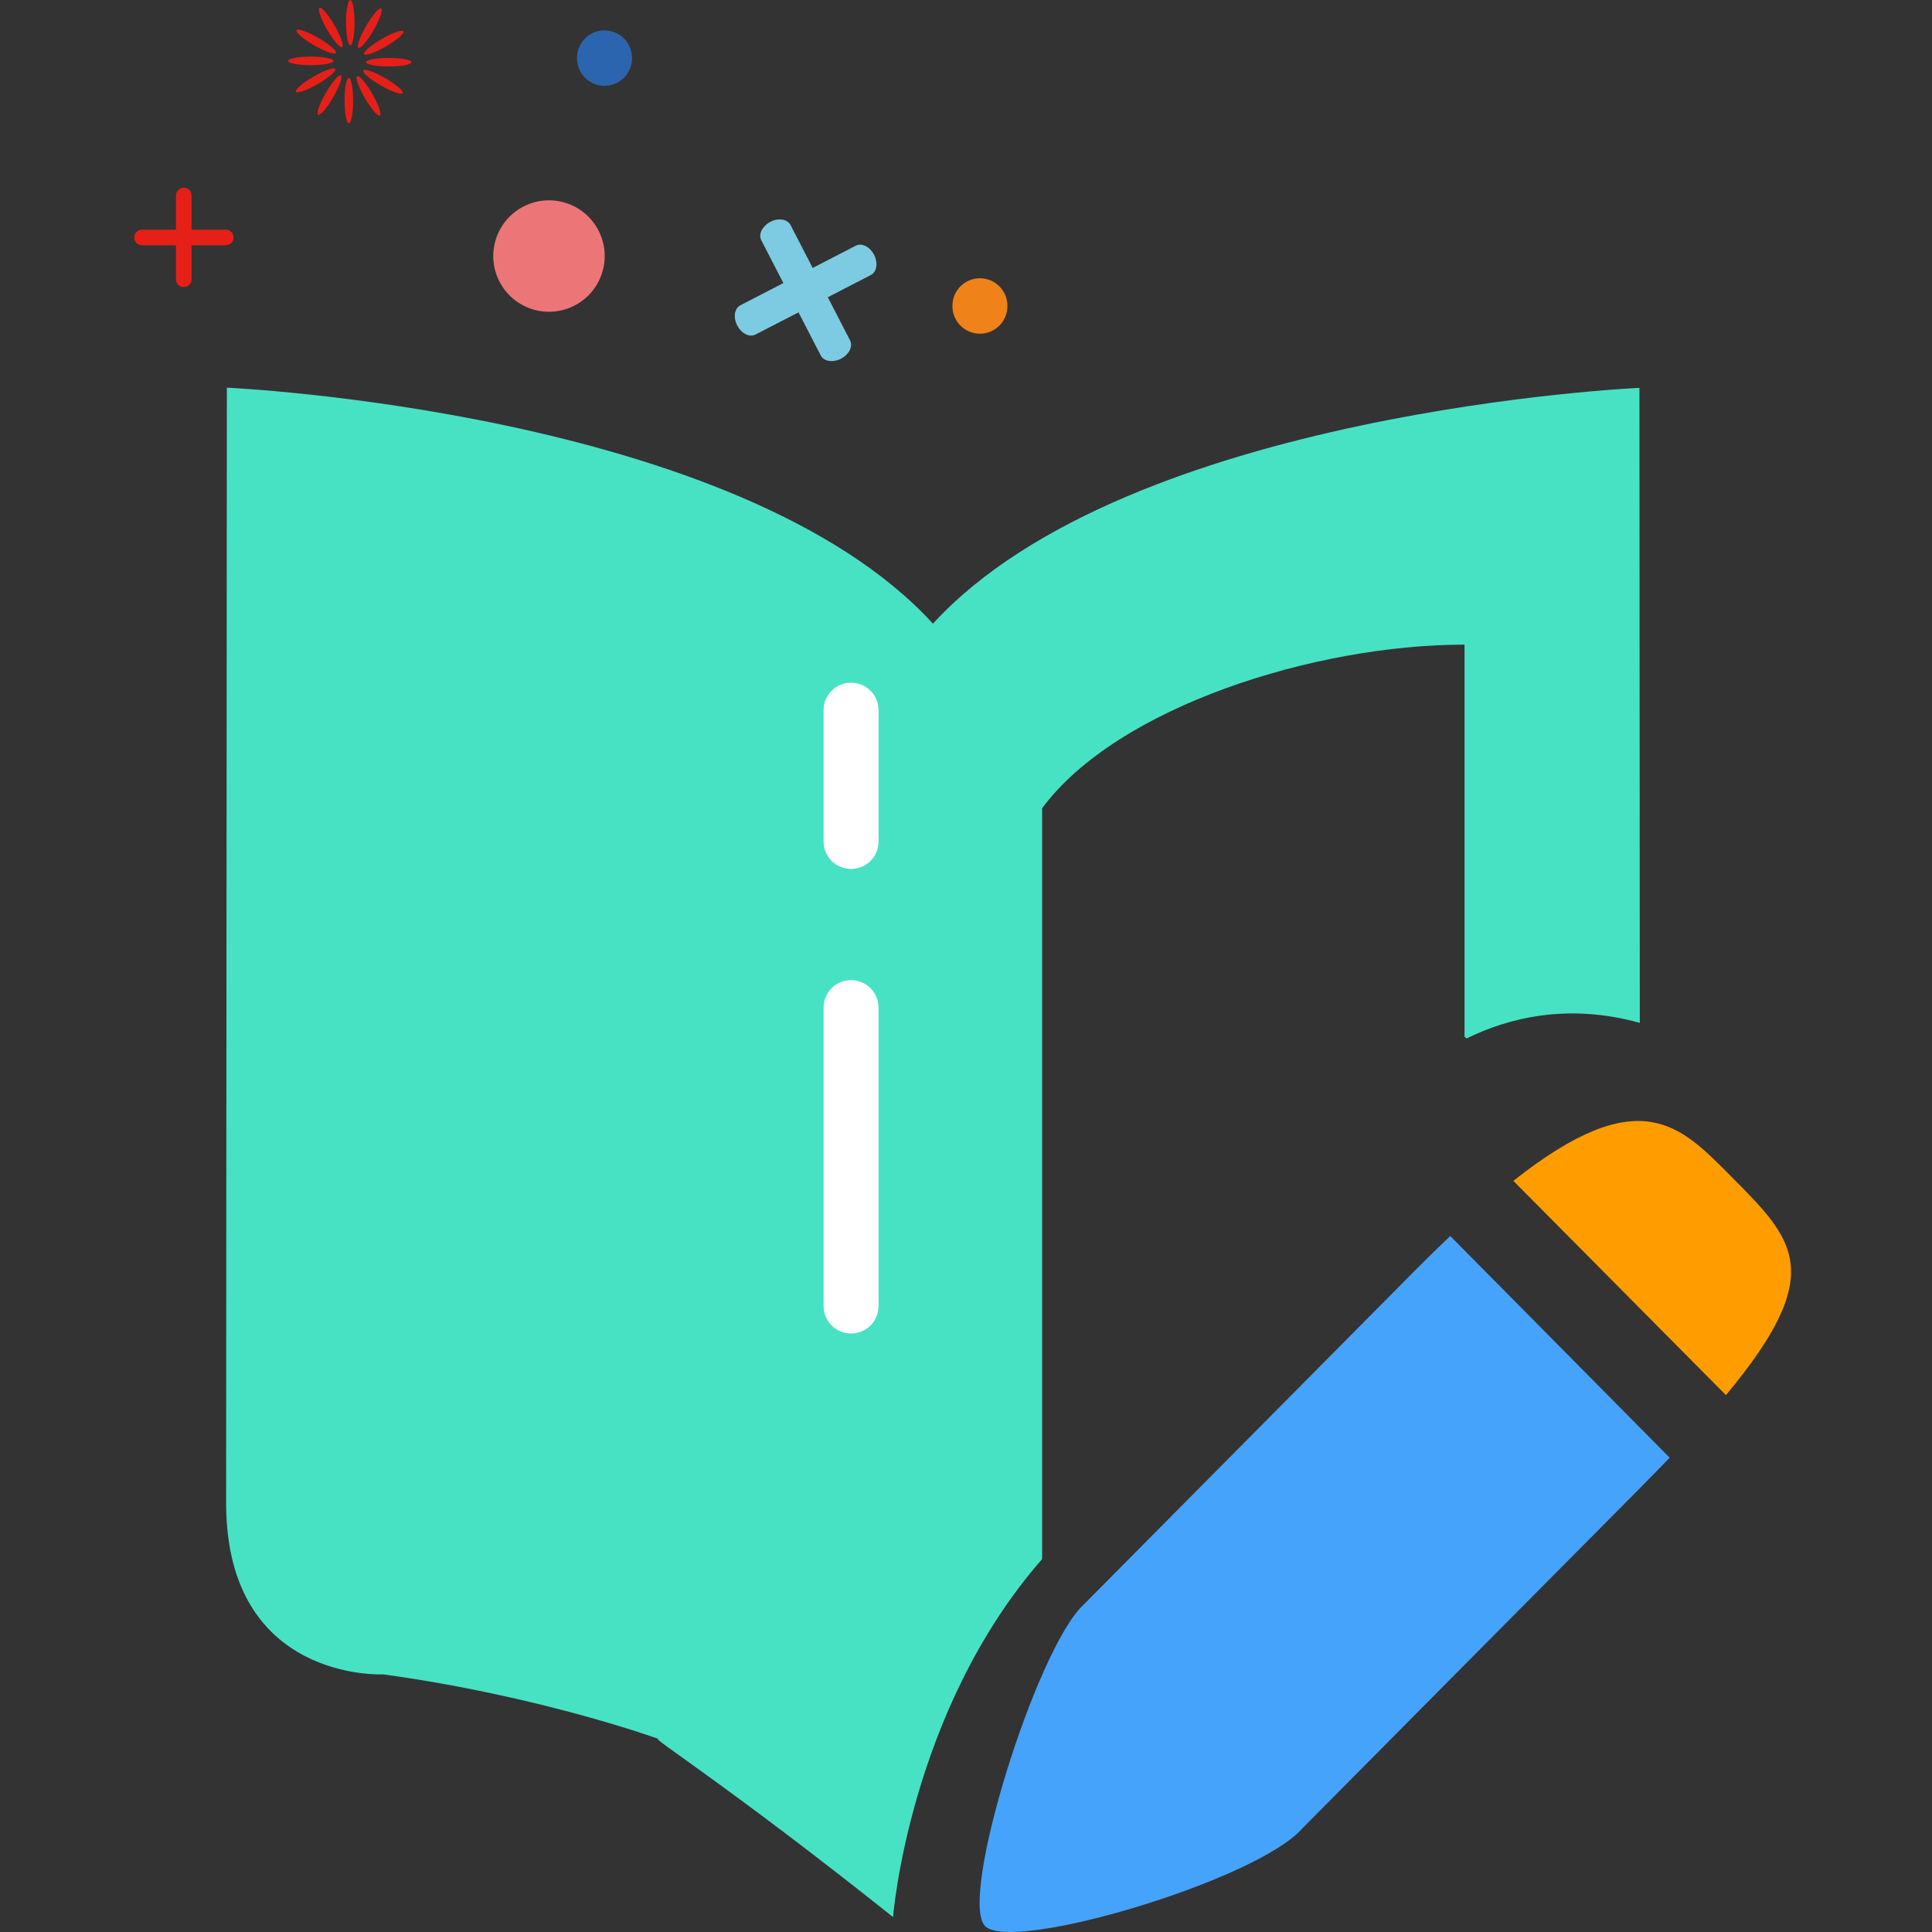 <?xml version="1.0" standalone="no"?><!DOCTYPE svg PUBLIC "-//W3C//DTD SVG 1.1//EN" "http://www.w3.org/Graphics/SVG/1.1/DTD/svg11.dtd"><svg t="1714186800021" class="icon" viewBox="0 0 1024 1024" version="1.1" xmlns="http://www.w3.org/2000/svg" p-id="5027" width="64" height="64" xmlns:xlink="http://www.w3.org/1999/xlink"><rect x="0" y="0" width="1024" height="1024" fill="#333333" stroke="none"/><path d="M182.624 53.338a12.006 2.263 90 1 0 4.527 0 12.006 2.263 90 1 0-4.527 0Z" fill="#E61F19" p-id="5028"></path><path d="M193.36 51.917a12.006 2.263 60 1 0 3.92-2.263 12.006 2.263 60 1 0-3.92 2.263Z" fill="#E61F19" p-id="5029"></path><path d="M201.845 45.302a12.006 2.263 30 1 0 2.263-3.92 12.006 2.263 30 1 0-2.263 3.92Z" fill="#E61F19" p-id="5030"></path><path d="M194.04 32.967a12.006 2.263 0 1 0 24.012 0 12.006 2.263 0 1 0-24.012 0Z" fill="#E61F19" p-id="5031"></path><path d="M192.999 28.657a2.263 12.006 60 1 0 20.795-12.006 2.263 12.006 60 1 0-20.795 12.006Z" fill="#E61F19" p-id="5032"></path><path d="M189.989 25.328a2.263 12.006 30 1 0 12.006-20.795 2.263 12.006 30 1 0-12.006 20.795Z" fill="#E61F19" p-id="5033"></path><path d="M183.411 12.006a12.006 2.263 90 1 0 4.527 0 12.006 2.263 90 1 0-4.527 0Z" fill="#E61F19" p-id="5034"></path><path d="M173.368 15.682a12.006 2.263 60 1 0 3.92-2.263 12.006 2.263 60 1 0-3.92 2.263Z" fill="#E61F19" p-id="5035"></path><path d="M166.482 24.011a12.006 2.263 30 1 0 2.263-3.92 12.006 2.263 30 1 0-2.263 3.92Z" fill="#E61F19" p-id="5036"></path><path d="M152.708 32.278a12.006 2.263 0 1 0 24.012 0 12.006 2.263 0 1 0-24.012 0Z" fill="#E61F19" p-id="5037"></path><path d="M156.849 48.599a2.263 12.006 60 1 0 20.795-12.006 2.263 12.006 60 1 0-20.795 12.006Z" fill="#E61F19" p-id="5038"></path><path d="M168.648 60.776a2.263 12.006 30 1 0 12.006-20.795 2.263 12.006 30 1 0-12.006 20.795Z" fill="#E61F19" p-id="5039"></path><path d="M320.397 30.802m-14.565 0a14.565 14.565 0 1 0 29.129 0 14.565 14.565 0 1 0-29.129 0Z" fill="#2C65AF" p-id="5040"></path><path d="M519.381 162.178m-14.565 0a14.565 14.565 0 1 0 29.129 0 14.565 14.565 0 1 0-29.129 0Z" fill="#EF8218" p-id="5041"></path><path d="M97.402 99.492c2.263 0 4.133 1.771 4.133 4.133v44.383c0 2.263-1.771 4.133-4.133 4.133-2.263 0-4.133-1.771-4.133-4.133V103.625c0.098-2.362 1.968-4.133 4.133-4.133z" fill="#E61F19" p-id="5042"></path><path d="M75.26 121.732h44.383c2.263 0 4.133 1.771 4.133 4.133 0 2.263-1.771 4.133-4.133 4.133H75.26c-2.263 0-4.133-1.771-4.133-4.133 0-2.362 1.87-4.133 4.133-4.133z" fill="#E61F19" p-id="5043"></path><path d="M445.771 190.127c4.232-2.263 6.397-6.495 4.822-9.644l-31.589-61.211c-1.673-3.149-6.397-3.936-10.727-1.673-4.232 2.263-6.397 6.495-4.822 9.644l31.589 61.211c1.575 3.149 6.397 3.838 10.727 1.673z" fill="#7CCBE2" p-id="5044"></path><path d="M463.287 135.018c-2.263-4.232-6.495-6.397-9.644-4.822l-61.211 31.589c-3.149 1.673-3.936 6.397-1.673 10.727s6.495 6.397 9.644 4.822l61.211-31.589c3.149-1.673 3.838-6.397 1.673-10.727z" fill="#7CCBE2" p-id="5045"></path><path d="M290.973 135.706m-29.523 0a29.523 29.523 0 1 0 59.046 0 29.523 29.523 0 1 0-59.046 0Z" fill="#EC7677" p-id="5046"></path><path d="M914.789 739.447c54.42-65.344 36.116-82.27 2.165-116.517-26.472-26.571-48.024-49.894-114.844 2.952l112.679 113.564z" fill="#FF9D00" p-id="5047"></path><path d="M768.651 655.111c-5.708 5.413-11.711 11.317-18.009 17.615-1.181 1.181-176.546 178.022-176.546 178.022-24.898 23.52-66.229 155.782-51.96 170.15 14.269 14.368 144.071-24.307 168.083-51.763 0 0 175.661-177.137 177.137-178.514 6.2-6.298 12.104-12.301 17.615-18.009L768.651 655.111z" fill="#46A3FB" p-id="5048"></path><path d="M552.348 826.343V428.376c39.856-53.731 144.465-86.699 223.881-86.699v207.84l1.083 0.886c21.945-10.825 53.436-18.895 91.816-8.266-0.098-154.011-0.197-336.56-0.197-336.56s-270.921 12.006-374.447 124.98c-103.33-112.974-374.25-125.078-374.25-125.078s-0.394 546.86-0.394 591.046c0 95.162 83.254 90.93 83.254 90.93 83.254 11.415 145.744 34.148 145.744 34.148-3.641-0.394 36.51 24.406 124.488 94.473 0 0.098 8.562-109.234 79.023-189.733z" fill="#47E2C4" p-id="5049"></path><path d="M892.745 734.33L757.236 597.738l12.793-10.136c33.558-26.571 59.931-37.494 82.861-34.345 21.847 2.952 36.411 17.517 50.287 31.589l2.263 2.263c17.615 17.714 32.77 32.967 34.935 54.716 2.263 21.748-8.955 45.76-37.592 80.105l-10.038 12.4zM801.323 600.69l89.257 90.044c15.352-20.272 22.044-35.034 20.961-45.859-1.181-11.415-11.809-22.24-26.669-37.1l-2.263-2.362c-12.006-12.104-21.453-21.65-33.459-23.225-11.908-1.673-27.653 4.428-47.827 18.501zM512.492 1011.844c-7.676 0-17.32-1.083-23.52-7.381-6.692-6.692-7.282-16.926-7.184-24.012 0.394-23.126 10.825-61.407 20.469-89.552 7.676-22.437 23.028-62.195 38.675-77.251 5.806-5.905 174.283-175.759 176.251-177.826l0.098-0.098c6.79-6.79 12.793-12.695 18.304-17.91l10.333-9.841 136.395 137.576-9.841 10.235c-6.003 6.2-11.809 12.203-17.714 18.304l-0.098 0.098c-1.87 1.87-168.772 170.248-176.841 178.318-15.057 16.73-53.436 31.786-75.086 39.364-33.853 11.809-67.41 19.485-87.584 20.075-0.689-0.197-1.673-0.098-2.657-0.098z m-1.476-29.228c3.641 0.098 10.53-0.098 22.24-2.263 13.876-2.46 31.097-6.79 48.319-12.301 41.922-13.384 68.198-27.653 74.988-35.329l0.689-0.689c7.085-7.184 174.086-175.562 177.137-178.514 2.559-2.559 5.019-5.117 7.578-7.676l-96.244-96.933c-2.362 2.362-4.822 4.822-7.479 7.381-4.232 4.232-169.362 170.839-176.448 178.022l-0.394 0.394c-7.381 6.987-21.748 35.329-34.837 76.07-5.708 17.714-10.235 35.132-12.892 49.106-2.362 11.908-2.755 18.993-2.657 22.733z" fill="" p-id="5050"></path><path d="M469.586 1011.844h-40.151l-3.346-9.841c-7.774-22.437-30.113-45.662-64.655-67.115-26.078-16.238-49.894-25.586-51.763-26.374-3.051-1.083-63.08-22.339-141.414-33.262-7.774 0.098-41.627-1.083-67.509-25.586-19.583-18.599-29.523-45.563-29.523-79.908 0-43.792 0.394-585.634 0.394-591.046v-15.253l15.253 0.689c2.755 0.098 69.871 3.248 150.763 20.469 47.728 10.136 90.34 23.126 126.456 38.478 39.954 16.828 72.232 37.002 96.54 59.734 24.209-22.733 56.585-42.906 96.441-59.833 36.215-15.45 78.727-28.342 126.456-38.478 80.892-17.123 147.909-20.272 150.763-20.469l15.253-0.689v15.253s0.098 182.549 0.197 336.56V534.362l-18.403-5.117c-28.342-7.774-55.798-5.314-81.581 7.282l-8.168 4.035-13.974-10.825V329.868c-34.837 1.771-73.02 9.546-107.069 21.945-39.265 14.269-70.067 33.656-87.486 54.814v398.459l-3.641 4.133c-67.509 76.956-68.099 149.484-62.391 185.797l2.559 16.828zM169.831 846.123l1.279 0.197c83.845 11.415 146.138 33.951 148.696 34.935l0.197 0.098c1.083 0.394 27.456 10.628 56.782 28.834 25.488 15.844 45.17 32.672 58.75 50.189 0.394-14.958 2.263-32.18 6.79-50.582 10.038-40.545 30.605-79.416 61.309-115.532V396.786l2.854-3.838c25.783-34.738 70.658-56.487 103.822-68.493 42.021-15.253 90.044-24.012 131.672-24.012h14.565v202.133c17.32-5.511 38.872-8.758 63.769-5.117-0.098-122.716-0.098-257.931-0.197-303.101-24.307 1.87-74.791 6.889-131.18 18.895-102.346 21.847-177.727 56.585-217.878 100.377l-10.727 11.711-10.727-11.711c-40.249-43.989-115.729-78.727-218.272-100.476-56.29-12.006-106.577-16.926-130.786-18.895-0.098 89.651-0.394 535.937-0.394 575.497 0 25.98 6.79 45.662 20.272 58.554 19.19 18.403 46.548 17.812 47.728 17.812h1.673z" fill="" p-id="5051"></path><path d="M417.429 843.367l-22.929-15.844c-74.889-51.96-191.504-64.064-198.885-64.753-2.559-0.098-8.66-0.787-14.86-4.232-6.101-3.346-16.434-11.711-16.434-29.621V300.345h14.565c41.726 0 89.749 8.758 131.672 24.012 33.164 12.104 78.039 33.754 103.822 68.493l2.854 3.838 0.197 446.68zM197.681 733.444l0.197 0.098c1.378 0.098 32.77 2.952 74.791 12.99 45.17 10.727 83.943 24.996 115.532 42.71V406.529c-17.418-21.158-48.319-40.545-87.486-54.814-34.05-12.4-72.331-20.174-107.069-21.945v398.951c0 3.248 0.492 4.428 3.149 4.625l0.886 0.098z" fill="" p-id="5052"></path><path d="M451.085 460.555c-8.07 0-14.565-6.495-14.565-14.565v-69.575c0-8.07 6.495-14.565 14.565-14.565s14.565 6.495 14.565 14.565v69.575c0 8.07-6.495 14.565-14.565 14.565zM451.085 706.775c-8.07 0-14.565-6.495-14.565-14.565V534.067c0-8.07 6.495-14.565 14.565-14.565s14.565 6.495 14.565 14.565v158.144c0 8.07-6.495 14.565-14.565 14.565z" fill="#FFFFFF" p-id="5053"></path></svg>